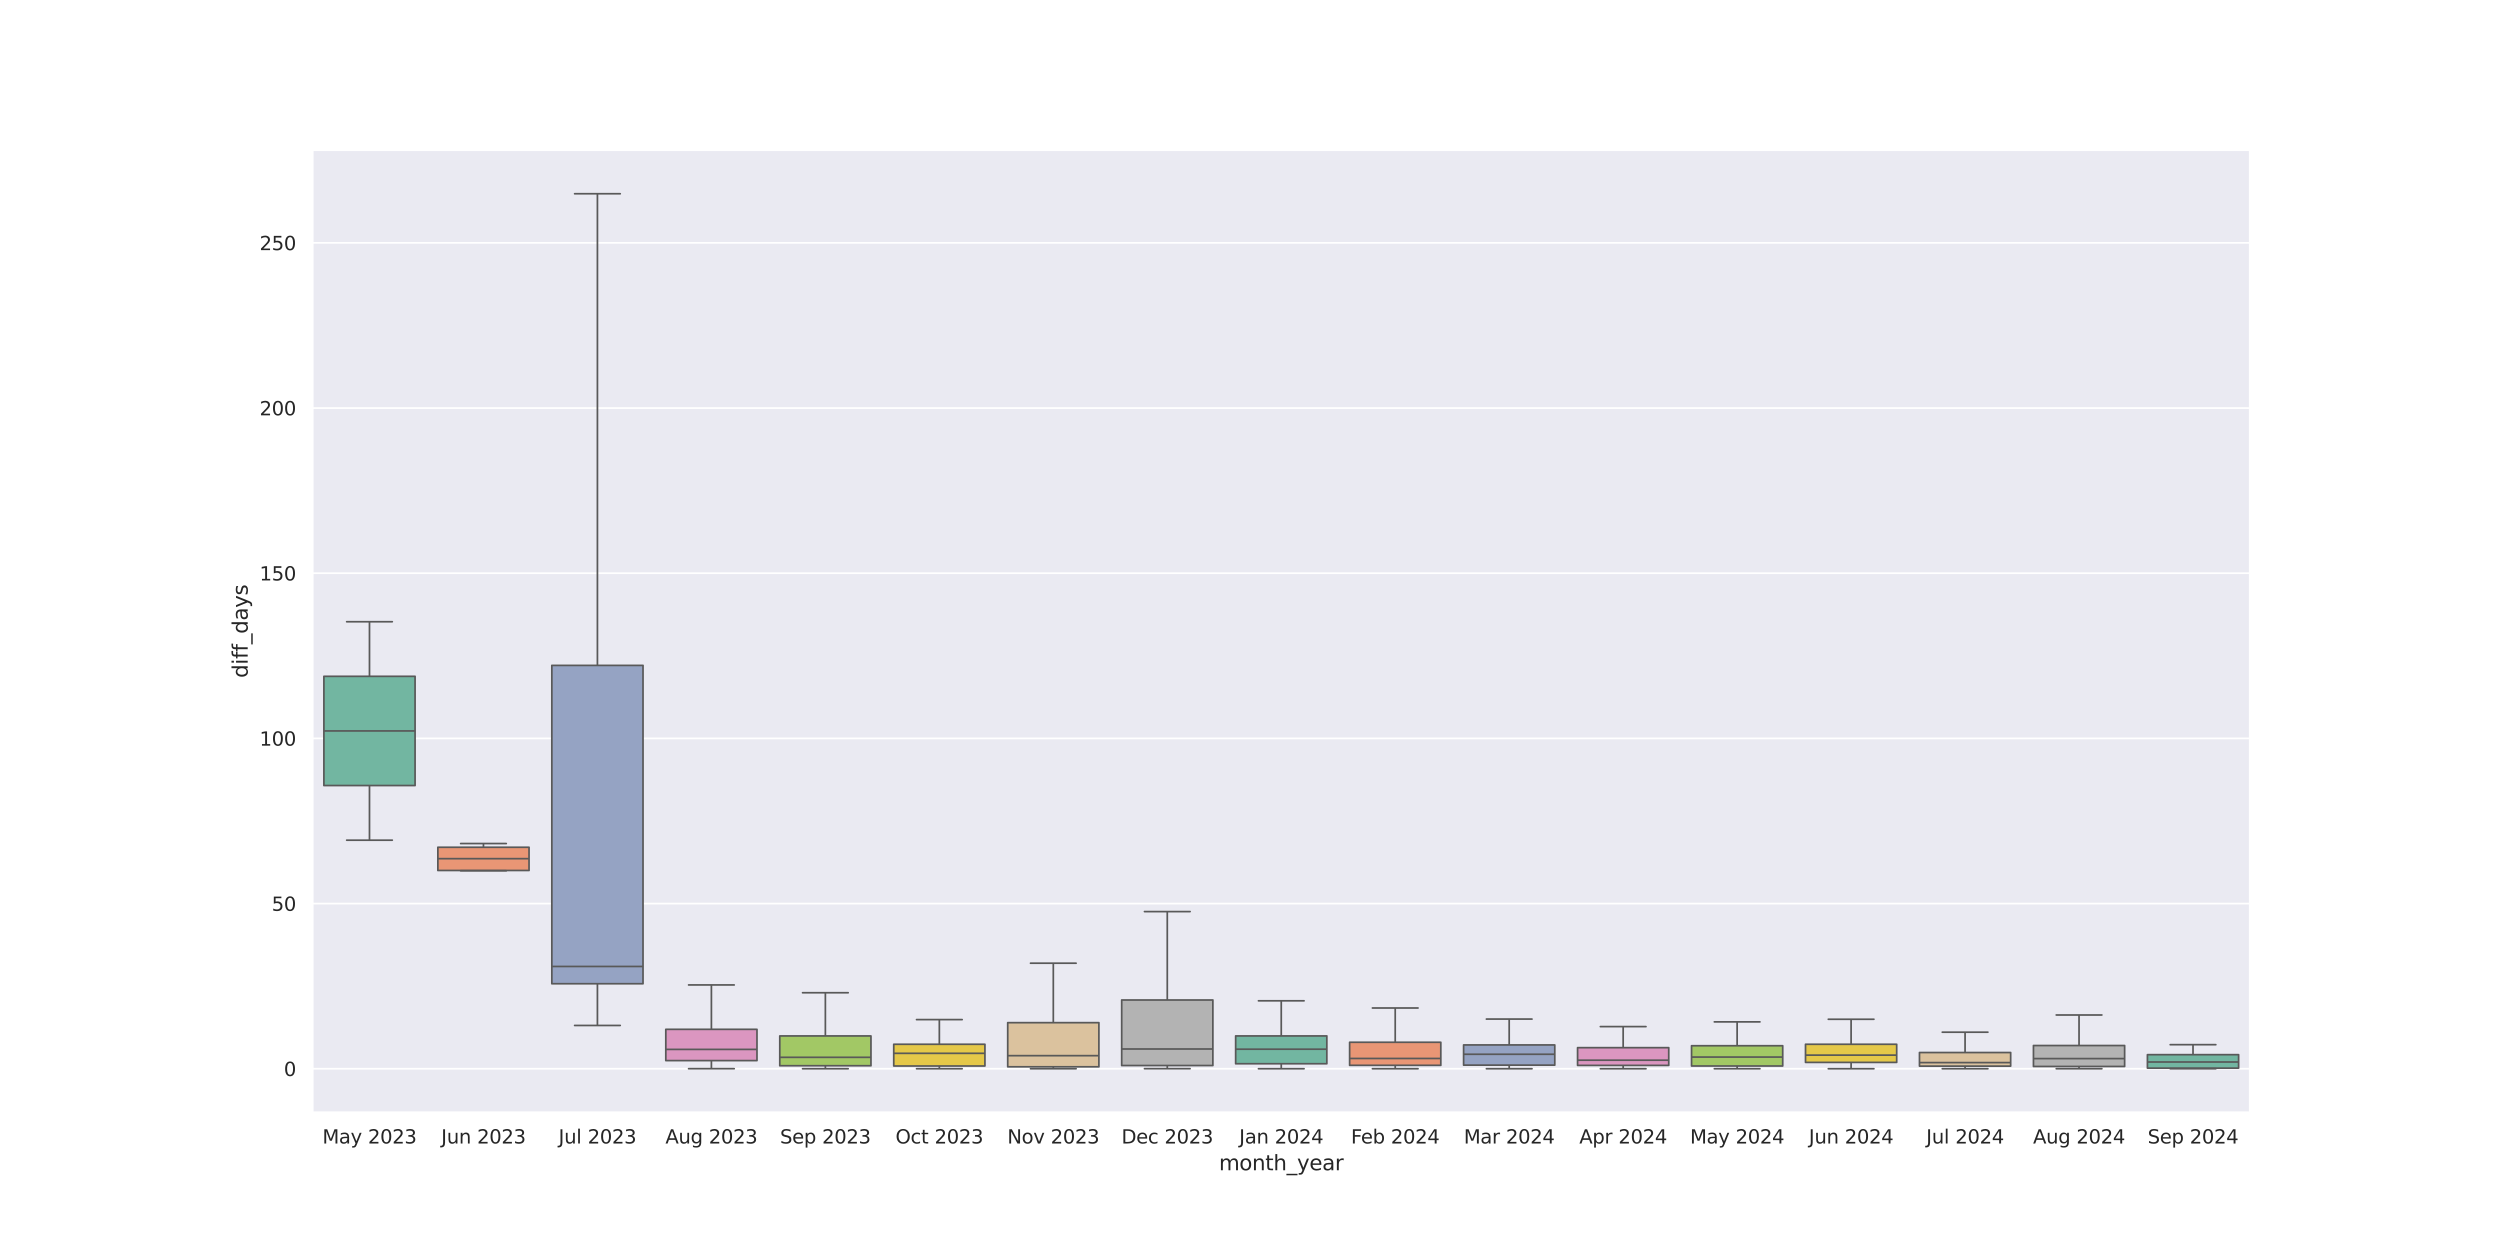 <?xml version="1.0" encoding="utf-8" standalone="no"?>
<!DOCTYPE svg PUBLIC "-//W3C//DTD SVG 1.1//EN"
  "http://www.w3.org/Graphics/SVG/1.1/DTD/svg11.dtd">
<svg xmlns:xlink="http://www.w3.org/1999/xlink" width="1440pt" height="720pt" viewBox="0 0 1440 720" xmlns="http://www.w3.org/2000/svg" version="1.1">
 <defs>
  <style type="text/css">*{stroke-linejoin: round; stroke-linecap: butt}</style>
 </defs>
 <g id="figure_1">
  <g id="patch_1">
   <path d="M 0 720 
L 1440 720 
L 1440 0 
L 0 0 
z
" style="fill: #ffffff"/>
  </g>
  <g id="axes_1">
   <g id="patch_2">
    <path d="M 180 640.8 
L 1296 640.8 
L 1296 86.4 
L 180 86.4 
z
" style="fill: #eaeaf2"/>
   </g>
   <g id="matplotlib.axis_1">
    <g id="xtick_1">
     <g id="text_1">
      <!-- May 2023 -->
      <g style="fill: #262626" transform="translate(185.707 658.658) scale(0.11 -0.11)">
       <defs>
        <path id="DejaVuSans-4d" d="M 628 4666 
L 1569 4666 
L 2759 1491 
L 3956 4666 
L 4897 4666 
L 4897 0 
L 4281 0 
L 4281 4097 
L 3078 897 
L 2444 897 
L 1241 4097 
L 1241 0 
L 628 0 
L 628 4666 
z
" transform="scale(0.016)"/>
        <path id="DejaVuSans-61" d="M 2194 1759 
Q 1497 1759 1228 1600 
Q 959 1441 959 1056 
Q 959 750 1161 570 
Q 1363 391 1709 391 
Q 2188 391 2477 730 
Q 2766 1069 2766 1631 
L 2766 1759 
L 2194 1759 
z
M 3341 1997 
L 3341 0 
L 2766 0 
L 2766 531 
Q 2569 213 2275 61 
Q 1981 -91 1556 -91 
Q 1019 -91 701 211 
Q 384 513 384 1019 
Q 384 1609 779 1909 
Q 1175 2209 1959 2209 
L 2766 2209 
L 2766 2266 
Q 2766 2663 2505 2880 
Q 2244 3097 1772 3097 
Q 1472 3097 1187 3025 
Q 903 2953 641 2809 
L 641 3341 
Q 956 3463 1253 3523 
Q 1550 3584 1831 3584 
Q 2591 3584 2966 3190 
Q 3341 2797 3341 1997 
z
" transform="scale(0.016)"/>
        <path id="DejaVuSans-79" d="M 2059 -325 
Q 1816 -950 1584 -1140 
Q 1353 -1331 966 -1331 
L 506 -1331 
L 506 -850 
L 844 -850 
Q 1081 -850 1212 -737 
Q 1344 -625 1503 -206 
L 1606 56 
L 191 3500 
L 800 3500 
L 1894 763 
L 2988 3500 
L 3597 3500 
L 2059 -325 
z
" transform="scale(0.016)"/>
        <path id="DejaVuSans-20" transform="scale(0.016)"/>
        <path id="DejaVuSans-32" d="M 1228 531 
L 3431 531 
L 3431 0 
L 469 0 
L 469 531 
Q 828 903 1448 1529 
Q 2069 2156 2228 2338 
Q 2531 2678 2651 2914 
Q 2772 3150 2772 3378 
Q 2772 3750 2511 3984 
Q 2250 4219 1831 4219 
Q 1534 4219 1204 4116 
Q 875 4013 500 3803 
L 500 4441 
Q 881 4594 1212 4672 
Q 1544 4750 1819 4750 
Q 2544 4750 2975 4387 
Q 3406 4025 3406 3419 
Q 3406 3131 3298 2873 
Q 3191 2616 2906 2266 
Q 2828 2175 2409 1742 
Q 1991 1309 1228 531 
z
" transform="scale(0.016)"/>
        <path id="DejaVuSans-30" d="M 2034 4250 
Q 1547 4250 1301 3770 
Q 1056 3291 1056 2328 
Q 1056 1369 1301 889 
Q 1547 409 2034 409 
Q 2525 409 2770 889 
Q 3016 1369 3016 2328 
Q 3016 3291 2770 3770 
Q 2525 4250 2034 4250 
z
M 2034 4750 
Q 2819 4750 3233 4129 
Q 3647 3509 3647 2328 
Q 3647 1150 3233 529 
Q 2819 -91 2034 -91 
Q 1250 -91 836 529 
Q 422 1150 422 2328 
Q 422 3509 836 4129 
Q 1250 4750 2034 4750 
z
" transform="scale(0.016)"/>
        <path id="DejaVuSans-33" d="M 2597 2516 
Q 3050 2419 3304 2112 
Q 3559 1806 3559 1356 
Q 3559 666 3084 287 
Q 2609 -91 1734 -91 
Q 1441 -91 1130 -33 
Q 819 25 488 141 
L 488 750 
Q 750 597 1062 519 
Q 1375 441 1716 441 
Q 2309 441 2620 675 
Q 2931 909 2931 1356 
Q 2931 1769 2642 2001 
Q 2353 2234 1838 2234 
L 1294 2234 
L 1294 2753 
L 1863 2753 
Q 2328 2753 2575 2939 
Q 2822 3125 2822 3475 
Q 2822 3834 2567 4026 
Q 2313 4219 1838 4219 
Q 1578 4219 1281 4162 
Q 984 4106 628 3988 
L 628 4550 
Q 988 4650 1302 4700 
Q 1616 4750 1894 4750 
Q 2613 4750 3031 4423 
Q 3450 4097 3450 3541 
Q 3450 3153 3228 2886 
Q 3006 2619 2597 2516 
z
" transform="scale(0.016)"/>
       </defs>
       <use xlink:href="#DejaVuSans-4d"/>
       <use xlink:href="#DejaVuSans-61" x="86.279"/>
       <use xlink:href="#DejaVuSans-79" x="147.559"/>
       <use xlink:href="#DejaVuSans-20" x="206.738"/>
       <use xlink:href="#DejaVuSans-32" x="238.525"/>
       <use xlink:href="#DejaVuSans-30" x="302.148"/>
       <use xlink:href="#DejaVuSans-32" x="365.771"/>
       <use xlink:href="#DejaVuSans-33" x="429.395"/>
      </g>
     </g>
    </g>
    <g id="xtick_2">
     <g id="text_2">
      <!-- Jun 2023 -->
      <g style="fill: #262626" transform="translate(254.131 658.658) scale(0.11 -0.11)">
       <defs>
        <path id="DejaVuSans-4a" d="M 628 4666 
L 1259 4666 
L 1259 325 
Q 1259 -519 939 -900 
Q 619 -1281 -91 -1281 
L -331 -1281 
L -331 -750 
L -134 -750 
Q 284 -750 456 -515 
Q 628 -281 628 325 
L 628 4666 
z
" transform="scale(0.016)"/>
        <path id="DejaVuSans-75" d="M 544 1381 
L 544 3500 
L 1119 3500 
L 1119 1403 
Q 1119 906 1312 657 
Q 1506 409 1894 409 
Q 2359 409 2629 706 
Q 2900 1003 2900 1516 
L 2900 3500 
L 3475 3500 
L 3475 0 
L 2900 0 
L 2900 538 
Q 2691 219 2414 64 
Q 2138 -91 1772 -91 
Q 1169 -91 856 284 
Q 544 659 544 1381 
z
M 1991 3584 
L 1991 3584 
z
" transform="scale(0.016)"/>
        <path id="DejaVuSans-6e" d="M 3513 2113 
L 3513 0 
L 2938 0 
L 2938 2094 
Q 2938 2591 2744 2837 
Q 2550 3084 2163 3084 
Q 1697 3084 1428 2787 
Q 1159 2491 1159 1978 
L 1159 0 
L 581 0 
L 581 3500 
L 1159 3500 
L 1159 2956 
Q 1366 3272 1645 3428 
Q 1925 3584 2291 3584 
Q 2894 3584 3203 3211 
Q 3513 2838 3513 2113 
z
" transform="scale(0.016)"/>
       </defs>
       <use xlink:href="#DejaVuSans-4a"/>
       <use xlink:href="#DejaVuSans-75" x="29.492"/>
       <use xlink:href="#DejaVuSans-6e" x="92.871"/>
       <use xlink:href="#DejaVuSans-20" x="156.25"/>
       <use xlink:href="#DejaVuSans-32" x="188.037"/>
       <use xlink:href="#DejaVuSans-30" x="251.66"/>
       <use xlink:href="#DejaVuSans-32" x="315.283"/>
       <use xlink:href="#DejaVuSans-33" x="378.906"/>
      </g>
     </g>
    </g>
    <g id="xtick_3">
     <g id="text_3">
      <!-- Jul 2023 -->
      <g style="fill: #262626" transform="translate(321.736 658.658) scale(0.11 -0.11)">
       <defs>
        <path id="DejaVuSans-6c" d="M 603 4863 
L 1178 4863 
L 1178 0 
L 603 0 
L 603 4863 
z
" transform="scale(0.016)"/>
       </defs>
       <use xlink:href="#DejaVuSans-4a"/>
       <use xlink:href="#DejaVuSans-75" x="29.492"/>
       <use xlink:href="#DejaVuSans-6c" x="92.871"/>
       <use xlink:href="#DejaVuSans-20" x="120.654"/>
       <use xlink:href="#DejaVuSans-32" x="152.441"/>
       <use xlink:href="#DejaVuSans-30" x="216.064"/>
       <use xlink:href="#DejaVuSans-32" x="279.688"/>
       <use xlink:href="#DejaVuSans-33" x="343.311"/>
      </g>
     </g>
    </g>
    <g id="xtick_4">
     <g id="text_4">
      <!-- Aug 2023 -->
      <g style="fill: #262626" transform="translate(383.28 658.658) scale(0.11 -0.11)">
       <defs>
        <path id="DejaVuSans-41" d="M 2188 4044 
L 1331 1722 
L 3047 1722 
L 2188 4044 
z
M 1831 4666 
L 2547 4666 
L 4325 0 
L 3669 0 
L 3244 1197 
L 1141 1197 
L 716 0 
L 50 0 
L 1831 4666 
z
" transform="scale(0.016)"/>
        <path id="DejaVuSans-67" d="M 2906 1791 
Q 2906 2416 2648 2759 
Q 2391 3103 1925 3103 
Q 1463 3103 1205 2759 
Q 947 2416 947 1791 
Q 947 1169 1205 825 
Q 1463 481 1925 481 
Q 2391 481 2648 825 
Q 2906 1169 2906 1791 
z
M 3481 434 
Q 3481 -459 3084 -895 
Q 2688 -1331 1869 -1331 
Q 1566 -1331 1297 -1286 
Q 1028 -1241 775 -1147 
L 775 -588 
Q 1028 -725 1275 -790 
Q 1522 -856 1778 -856 
Q 2344 -856 2625 -561 
Q 2906 -266 2906 331 
L 2906 616 
Q 2728 306 2450 153 
Q 2172 0 1784 0 
Q 1141 0 747 490 
Q 353 981 353 1791 
Q 353 2603 747 3093 
Q 1141 3584 1784 3584 
Q 2172 3584 2450 3431 
Q 2728 3278 2906 2969 
L 2906 3500 
L 3481 3500 
L 3481 434 
z
" transform="scale(0.016)"/>
       </defs>
       <use xlink:href="#DejaVuSans-41"/>
       <use xlink:href="#DejaVuSans-75" x="68.408"/>
       <use xlink:href="#DejaVuSans-67" x="131.787"/>
       <use xlink:href="#DejaVuSans-20" x="195.264"/>
       <use xlink:href="#DejaVuSans-32" x="227.051"/>
       <use xlink:href="#DejaVuSans-30" x="290.674"/>
       <use xlink:href="#DejaVuSans-32" x="354.297"/>
       <use xlink:href="#DejaVuSans-33" x="417.92"/>
      </g>
     </g>
    </g>
    <g id="xtick_5">
     <g id="text_5">
      <!-- Sep 2023 -->
      <g style="fill: #262626" transform="translate(449.299 658.658) scale(0.11 -0.11)">
       <defs>
        <path id="DejaVuSans-53" d="M 3425 4513 
L 3425 3897 
Q 3066 4069 2747 4153 
Q 2428 4238 2131 4238 
Q 1616 4238 1336 4038 
Q 1056 3838 1056 3469 
Q 1056 3159 1242 3001 
Q 1428 2844 1947 2747 
L 2328 2669 
Q 3034 2534 3370 2195 
Q 3706 1856 3706 1288 
Q 3706 609 3251 259 
Q 2797 -91 1919 -91 
Q 1588 -91 1214 -16 
Q 841 59 441 206 
L 441 856 
Q 825 641 1194 531 
Q 1563 422 1919 422 
Q 2459 422 2753 634 
Q 3047 847 3047 1241 
Q 3047 1584 2836 1778 
Q 2625 1972 2144 2069 
L 1759 2144 
Q 1053 2284 737 2584 
Q 422 2884 422 3419 
Q 422 4038 858 4394 
Q 1294 4750 2059 4750 
Q 2388 4750 2728 4690 
Q 3069 4631 3425 4513 
z
" transform="scale(0.016)"/>
        <path id="DejaVuSans-65" d="M 3597 1894 
L 3597 1613 
L 953 1613 
Q 991 1019 1311 708 
Q 1631 397 2203 397 
Q 2534 397 2845 478 
Q 3156 559 3463 722 
L 3463 178 
Q 3153 47 2828 -22 
Q 2503 -91 2169 -91 
Q 1331 -91 842 396 
Q 353 884 353 1716 
Q 353 2575 817 3079 
Q 1281 3584 2069 3584 
Q 2775 3584 3186 3129 
Q 3597 2675 3597 1894 
z
M 3022 2063 
Q 3016 2534 2758 2815 
Q 2500 3097 2075 3097 
Q 1594 3097 1305 2825 
Q 1016 2553 972 2059 
L 3022 2063 
z
" transform="scale(0.016)"/>
        <path id="DejaVuSans-70" d="M 1159 525 
L 1159 -1331 
L 581 -1331 
L 581 3500 
L 1159 3500 
L 1159 2969 
Q 1341 3281 1617 3432 
Q 1894 3584 2278 3584 
Q 2916 3584 3314 3078 
Q 3713 2572 3713 1747 
Q 3713 922 3314 415 
Q 2916 -91 2278 -91 
Q 1894 -91 1617 61 
Q 1341 213 1159 525 
z
M 3116 1747 
Q 3116 2381 2855 2742 
Q 2594 3103 2138 3103 
Q 1681 3103 1420 2742 
Q 1159 2381 1159 1747 
Q 1159 1113 1420 752 
Q 1681 391 2138 391 
Q 2594 391 2855 752 
Q 3116 1113 3116 1747 
z
" transform="scale(0.016)"/>
       </defs>
       <use xlink:href="#DejaVuSans-53"/>
       <use xlink:href="#DejaVuSans-65" x="63.477"/>
       <use xlink:href="#DejaVuSans-70" x="125"/>
       <use xlink:href="#DejaVuSans-20" x="188.477"/>
       <use xlink:href="#DejaVuSans-32" x="220.264"/>
       <use xlink:href="#DejaVuSans-30" x="283.887"/>
       <use xlink:href="#DejaVuSans-32" x="347.51"/>
       <use xlink:href="#DejaVuSans-33" x="411.133"/>
      </g>
     </g>
    </g>
    <g id="xtick_6">
     <g id="text_6">
      <!-- Oct 2023 -->
      <g style="fill: #262626" transform="translate(515.804 658.658) scale(0.11 -0.11)">
       <defs>
        <path id="DejaVuSans-4f" d="M 2522 4238 
Q 1834 4238 1429 3725 
Q 1025 3213 1025 2328 
Q 1025 1447 1429 934 
Q 1834 422 2522 422 
Q 3209 422 3611 934 
Q 4013 1447 4013 2328 
Q 4013 3213 3611 3725 
Q 3209 4238 2522 4238 
z
M 2522 4750 
Q 3503 4750 4090 4092 
Q 4678 3434 4678 2328 
Q 4678 1225 4090 567 
Q 3503 -91 2522 -91 
Q 1538 -91 948 565 
Q 359 1222 359 2328 
Q 359 3434 948 4092 
Q 1538 4750 2522 4750 
z
" transform="scale(0.016)"/>
        <path id="DejaVuSans-63" d="M 3122 3366 
L 3122 2828 
Q 2878 2963 2633 3030 
Q 2388 3097 2138 3097 
Q 1578 3097 1268 2742 
Q 959 2388 959 1747 
Q 959 1106 1268 751 
Q 1578 397 2138 397 
Q 2388 397 2633 464 
Q 2878 531 3122 666 
L 3122 134 
Q 2881 22 2623 -34 
Q 2366 -91 2075 -91 
Q 1284 -91 818 406 
Q 353 903 353 1747 
Q 353 2603 823 3093 
Q 1294 3584 2113 3584 
Q 2378 3584 2631 3529 
Q 2884 3475 3122 3366 
z
" transform="scale(0.016)"/>
        <path id="DejaVuSans-74" d="M 1172 4494 
L 1172 3500 
L 2356 3500 
L 2356 3053 
L 1172 3053 
L 1172 1153 
Q 1172 725 1289 603 
Q 1406 481 1766 481 
L 2356 481 
L 2356 0 
L 1766 0 
Q 1100 0 847 248 
Q 594 497 594 1153 
L 594 3053 
L 172 3053 
L 172 3500 
L 594 3500 
L 594 4494 
L 1172 4494 
z
" transform="scale(0.016)"/>
       </defs>
       <use xlink:href="#DejaVuSans-4f"/>
       <use xlink:href="#DejaVuSans-63" x="78.711"/>
       <use xlink:href="#DejaVuSans-74" x="133.691"/>
       <use xlink:href="#DejaVuSans-20" x="172.9"/>
       <use xlink:href="#DejaVuSans-32" x="204.688"/>
       <use xlink:href="#DejaVuSans-30" x="268.311"/>
       <use xlink:href="#DejaVuSans-32" x="331.934"/>
       <use xlink:href="#DejaVuSans-33" x="395.557"/>
      </g>
     </g>
    </g>
    <g id="xtick_7">
     <g id="text_7">
      <!-- Nov 2023 -->
      <g style="fill: #262626" transform="translate(580.225 658.658) scale(0.11 -0.11)">
       <defs>
        <path id="DejaVuSans-4e" d="M 628 4666 
L 1478 4666 
L 3547 763 
L 3547 4666 
L 4159 4666 
L 4159 0 
L 3309 0 
L 1241 3903 
L 1241 0 
L 628 0 
L 628 4666 
z
" transform="scale(0.016)"/>
        <path id="DejaVuSans-6f" d="M 1959 3097 
Q 1497 3097 1228 2736 
Q 959 2375 959 1747 
Q 959 1119 1226 758 
Q 1494 397 1959 397 
Q 2419 397 2687 759 
Q 2956 1122 2956 1747 
Q 2956 2369 2687 2733 
Q 2419 3097 1959 3097 
z
M 1959 3584 
Q 2709 3584 3137 3096 
Q 3566 2609 3566 1747 
Q 3566 888 3137 398 
Q 2709 -91 1959 -91 
Q 1206 -91 779 398 
Q 353 888 353 1747 
Q 353 2609 779 3096 
Q 1206 3584 1959 3584 
z
" transform="scale(0.016)"/>
        <path id="DejaVuSans-76" d="M 191 3500 
L 800 3500 
L 1894 563 
L 2988 3500 
L 3597 3500 
L 2284 0 
L 1503 0 
L 191 3500 
z
" transform="scale(0.016)"/>
       </defs>
       <use xlink:href="#DejaVuSans-4e"/>
       <use xlink:href="#DejaVuSans-6f" x="74.805"/>
       <use xlink:href="#DejaVuSans-76" x="135.986"/>
       <use xlink:href="#DejaVuSans-20" x="195.166"/>
       <use xlink:href="#DejaVuSans-32" x="226.953"/>
       <use xlink:href="#DejaVuSans-30" x="290.576"/>
       <use xlink:href="#DejaVuSans-32" x="354.199"/>
       <use xlink:href="#DejaVuSans-33" x="417.822"/>
      </g>
     </g>
    </g>
    <g id="xtick_8">
     <g id="text_8">
      <!-- Dec 2023 -->
      <g style="fill: #262626" transform="translate(645.964 658.658) scale(0.11 -0.11)">
       <defs>
        <path id="DejaVuSans-44" d="M 1259 4147 
L 1259 519 
L 2022 519 
Q 2988 519 3436 956 
Q 3884 1394 3884 2338 
Q 3884 3275 3436 3711 
Q 2988 4147 2022 4147 
L 1259 4147 
z
M 628 4666 
L 1925 4666 
Q 3281 4666 3915 4102 
Q 4550 3538 4550 2338 
Q 4550 1131 3912 565 
Q 3275 0 1925 0 
L 628 0 
L 628 4666 
z
" transform="scale(0.016)"/>
       </defs>
       <use xlink:href="#DejaVuSans-44"/>
       <use xlink:href="#DejaVuSans-65" x="77.002"/>
       <use xlink:href="#DejaVuSans-63" x="138.525"/>
       <use xlink:href="#DejaVuSans-20" x="193.506"/>
       <use xlink:href="#DejaVuSans-32" x="225.293"/>
       <use xlink:href="#DejaVuSans-30" x="288.916"/>
       <use xlink:href="#DejaVuSans-32" x="352.539"/>
       <use xlink:href="#DejaVuSans-33" x="416.162"/>
      </g>
     </g>
    </g>
    <g id="xtick_9">
     <g id="text_9">
      <!-- Jan 2024 -->
      <g style="fill: #262626" transform="translate(713.776 658.658) scale(0.11 -0.11)">
       <defs>
        <path id="DejaVuSans-34" d="M 2419 4116 
L 825 1625 
L 2419 1625 
L 2419 4116 
z
M 2253 4666 
L 3047 4666 
L 3047 1625 
L 3713 1625 
L 3713 1100 
L 3047 1100 
L 3047 0 
L 2419 0 
L 2419 1100 
L 313 1100 
L 313 1709 
L 2253 4666 
z
" transform="scale(0.016)"/>
       </defs>
       <use xlink:href="#DejaVuSans-4a"/>
       <use xlink:href="#DejaVuSans-61" x="29.492"/>
       <use xlink:href="#DejaVuSans-6e" x="90.771"/>
       <use xlink:href="#DejaVuSans-20" x="154.15"/>
       <use xlink:href="#DejaVuSans-32" x="185.938"/>
       <use xlink:href="#DejaVuSans-30" x="249.561"/>
       <use xlink:href="#DejaVuSans-32" x="313.184"/>
       <use xlink:href="#DejaVuSans-34" x="376.807"/>
      </g>
     </g>
    </g>
    <g id="xtick_10">
     <g id="text_10">
      <!-- Feb 2024 -->
      <g style="fill: #262626" transform="translate(778.165 658.658) scale(0.11 -0.11)">
       <defs>
        <path id="DejaVuSans-46" d="M 628 4666 
L 3309 4666 
L 3309 4134 
L 1259 4134 
L 1259 2759 
L 3109 2759 
L 3109 2228 
L 1259 2228 
L 1259 0 
L 628 0 
L 628 4666 
z
" transform="scale(0.016)"/>
        <path id="DejaVuSans-62" d="M 3116 1747 
Q 3116 2381 2855 2742 
Q 2594 3103 2138 3103 
Q 1681 3103 1420 2742 
Q 1159 2381 1159 1747 
Q 1159 1113 1420 752 
Q 1681 391 2138 391 
Q 2594 391 2855 752 
Q 3116 1113 3116 1747 
z
M 1159 2969 
Q 1341 3281 1617 3432 
Q 1894 3584 2278 3584 
Q 2916 3584 3314 3078 
Q 3713 2572 3713 1747 
Q 3713 922 3314 415 
Q 2916 -91 2278 -91 
Q 1894 -91 1617 61 
Q 1341 213 1159 525 
L 1159 0 
L 581 0 
L 581 4863 
L 1159 4863 
L 1159 2969 
z
" transform="scale(0.016)"/>
       </defs>
       <use xlink:href="#DejaVuSans-46"/>
       <use xlink:href="#DejaVuSans-65" x="52.02"/>
       <use xlink:href="#DejaVuSans-62" x="113.543"/>
       <use xlink:href="#DejaVuSans-20" x="177.02"/>
       <use xlink:href="#DejaVuSans-32" x="208.807"/>
       <use xlink:href="#DejaVuSans-30" x="272.43"/>
       <use xlink:href="#DejaVuSans-32" x="336.053"/>
       <use xlink:href="#DejaVuSans-34" x="399.676"/>
      </g>
     </g>
    </g>
    <g id="xtick_11">
     <g id="text_11">
      <!-- Mar 2024 -->
      <g style="fill: #262626" transform="translate(843.172 658.658) scale(0.11 -0.11)">
       <defs>
        <path id="DejaVuSans-72" d="M 2631 2963 
Q 2534 3019 2420 3045 
Q 2306 3072 2169 3072 
Q 1681 3072 1420 2755 
Q 1159 2438 1159 1844 
L 1159 0 
L 581 0 
L 581 3500 
L 1159 3500 
L 1159 2956 
Q 1341 3275 1631 3429 
Q 1922 3584 2338 3584 
Q 2397 3584 2469 3576 
Q 2541 3569 2628 3553 
L 2631 2963 
z
" transform="scale(0.016)"/>
       </defs>
       <use xlink:href="#DejaVuSans-4d"/>
       <use xlink:href="#DejaVuSans-61" x="86.279"/>
       <use xlink:href="#DejaVuSans-72" x="147.559"/>
       <use xlink:href="#DejaVuSans-20" x="188.672"/>
       <use xlink:href="#DejaVuSans-32" x="220.459"/>
       <use xlink:href="#DejaVuSans-30" x="284.082"/>
       <use xlink:href="#DejaVuSans-32" x="347.705"/>
       <use xlink:href="#DejaVuSans-34" x="411.328"/>
      </g>
     </g>
    </g>
    <g id="xtick_12">
     <g id="text_12">
      <!-- Apr 2024 -->
      <g style="fill: #262626" transform="translate(909.681 658.658) scale(0.11 -0.11)">
       <use xlink:href="#DejaVuSans-41"/>
       <use xlink:href="#DejaVuSans-70" x="68.408"/>
       <use xlink:href="#DejaVuSans-72" x="131.885"/>
       <use xlink:href="#DejaVuSans-20" x="172.998"/>
       <use xlink:href="#DejaVuSans-32" x="204.785"/>
       <use xlink:href="#DejaVuSans-30" x="268.408"/>
       <use xlink:href="#DejaVuSans-32" x="332.031"/>
       <use xlink:href="#DejaVuSans-34" x="395.654"/>
      </g>
     </g>
    </g>
    <g id="xtick_13">
     <g id="text_13">
      <!-- May 2024 -->
      <g style="fill: #262626" transform="translate(973.472 658.658) scale(0.11 -0.11)">
       <use xlink:href="#DejaVuSans-4d"/>
       <use xlink:href="#DejaVuSans-61" x="86.279"/>
       <use xlink:href="#DejaVuSans-79" x="147.559"/>
       <use xlink:href="#DejaVuSans-20" x="206.738"/>
       <use xlink:href="#DejaVuSans-32" x="238.525"/>
       <use xlink:href="#DejaVuSans-30" x="302.148"/>
       <use xlink:href="#DejaVuSans-32" x="365.771"/>
       <use xlink:href="#DejaVuSans-34" x="429.395"/>
      </g>
     </g>
    </g>
    <g id="xtick_14">
     <g id="text_14">
      <!-- Jun 2024 -->
      <g style="fill: #262626" transform="translate(1041.896 658.658) scale(0.11 -0.11)">
       <use xlink:href="#DejaVuSans-4a"/>
       <use xlink:href="#DejaVuSans-75" x="29.492"/>
       <use xlink:href="#DejaVuSans-6e" x="92.871"/>
       <use xlink:href="#DejaVuSans-20" x="156.25"/>
       <use xlink:href="#DejaVuSans-32" x="188.037"/>
       <use xlink:href="#DejaVuSans-30" x="251.66"/>
       <use xlink:href="#DejaVuSans-32" x="315.283"/>
       <use xlink:href="#DejaVuSans-34" x="378.906"/>
      </g>
     </g>
    </g>
    <g id="xtick_15">
     <g id="text_15">
      <!-- Jul 2024 -->
      <g style="fill: #262626" transform="translate(1109.501 658.658) scale(0.11 -0.11)">
       <use xlink:href="#DejaVuSans-4a"/>
       <use xlink:href="#DejaVuSans-75" x="29.492"/>
       <use xlink:href="#DejaVuSans-6c" x="92.871"/>
       <use xlink:href="#DejaVuSans-20" x="120.654"/>
       <use xlink:href="#DejaVuSans-32" x="152.441"/>
       <use xlink:href="#DejaVuSans-30" x="216.064"/>
       <use xlink:href="#DejaVuSans-32" x="279.688"/>
       <use xlink:href="#DejaVuSans-34" x="343.311"/>
      </g>
     </g>
    </g>
    <g id="xtick_16">
     <g id="text_16">
      <!-- Aug 2024 -->
      <g style="fill: #262626" transform="translate(1171.044 658.658) scale(0.11 -0.11)">
       <use xlink:href="#DejaVuSans-41"/>
       <use xlink:href="#DejaVuSans-75" x="68.408"/>
       <use xlink:href="#DejaVuSans-67" x="131.787"/>
       <use xlink:href="#DejaVuSans-20" x="195.264"/>
       <use xlink:href="#DejaVuSans-32" x="227.051"/>
       <use xlink:href="#DejaVuSans-30" x="290.674"/>
       <use xlink:href="#DejaVuSans-32" x="354.297"/>
       <use xlink:href="#DejaVuSans-34" x="417.92"/>
      </g>
     </g>
    </g>
    <g id="xtick_17">
     <g id="text_17">
      <!-- Sep 2024 -->
      <g style="fill: #262626" transform="translate(1237.064 658.658) scale(0.11 -0.11)">
       <use xlink:href="#DejaVuSans-53"/>
       <use xlink:href="#DejaVuSans-65" x="63.477"/>
       <use xlink:href="#DejaVuSans-70" x="125"/>
       <use xlink:href="#DejaVuSans-20" x="188.477"/>
       <use xlink:href="#DejaVuSans-32" x="220.264"/>
       <use xlink:href="#DejaVuSans-30" x="283.887"/>
       <use xlink:href="#DejaVuSans-32" x="347.51"/>
       <use xlink:href="#DejaVuSans-34" x="411.133"/>
      </g>
     </g>
    </g>
    <g id="text_18">
     <!-- month_year -->
     <g style="fill: #262626" transform="translate(702.141 674.064) scale(0.12 -0.12)">
      <defs>
       <path id="DejaVuSans-6d" d="M 3328 2828 
Q 3544 3216 3844 3400 
Q 4144 3584 4550 3584 
Q 5097 3584 5394 3201 
Q 5691 2819 5691 2113 
L 5691 0 
L 5113 0 
L 5113 2094 
Q 5113 2597 4934 2840 
Q 4756 3084 4391 3084 
Q 3944 3084 3684 2787 
Q 3425 2491 3425 1978 
L 3425 0 
L 2847 0 
L 2847 2094 
Q 2847 2600 2669 2842 
Q 2491 3084 2119 3084 
Q 1678 3084 1418 2786 
Q 1159 2488 1159 1978 
L 1159 0 
L 581 0 
L 581 3500 
L 1159 3500 
L 1159 2956 
Q 1356 3278 1631 3431 
Q 1906 3584 2284 3584 
Q 2666 3584 2933 3390 
Q 3200 3197 3328 2828 
z
" transform="scale(0.016)"/>
       <path id="DejaVuSans-68" d="M 3513 2113 
L 3513 0 
L 2938 0 
L 2938 2094 
Q 2938 2591 2744 2837 
Q 2550 3084 2163 3084 
Q 1697 3084 1428 2787 
Q 1159 2491 1159 1978 
L 1159 0 
L 581 0 
L 581 4863 
L 1159 4863 
L 1159 2956 
Q 1366 3272 1645 3428 
Q 1925 3584 2291 3584 
Q 2894 3584 3203 3211 
Q 3513 2838 3513 2113 
z
" transform="scale(0.016)"/>
       <path id="DejaVuSans-5f" d="M 3263 -1063 
L 3263 -1509 
L -63 -1509 
L -63 -1063 
L 3263 -1063 
z
" transform="scale(0.016)"/>
      </defs>
      <use xlink:href="#DejaVuSans-6d"/>
      <use xlink:href="#DejaVuSans-6f" x="97.412"/>
      <use xlink:href="#DejaVuSans-6e" x="158.594"/>
      <use xlink:href="#DejaVuSans-74" x="221.973"/>
      <use xlink:href="#DejaVuSans-68" x="261.182"/>
      <use xlink:href="#DejaVuSans-5f" x="324.561"/>
      <use xlink:href="#DejaVuSans-79" x="374.561"/>
      <use xlink:href="#DejaVuSans-65" x="433.74"/>
      <use xlink:href="#DejaVuSans-61" x="495.264"/>
      <use xlink:href="#DejaVuSans-72" x="556.543"/>
     </g>
    </g>
   </g>
   <g id="matplotlib.axis_2">
    <g id="ytick_1">
     <g id="line2d_1">
      <path d="M 180 615.6 
L 1296 615.6 
" clip-path="url(#p2d295937e7)" style="fill: none; stroke: #ffffff; stroke-linecap: round"/>
     </g>
     <g id="text_19">
      <!-- 0 -->
      <g style="fill: #262626" transform="translate(163.501 619.779) scale(0.11 -0.11)">
       <use xlink:href="#DejaVuSans-30"/>
      </g>
     </g>
    </g>
    <g id="ytick_2">
     <g id="line2d_2">
      <path d="M 180 520.46 
L 1296 520.46 
" clip-path="url(#p2d295937e7)" style="fill: none; stroke: #ffffff; stroke-linecap: round"/>
     </g>
     <g id="text_20">
      <!-- 50 -->
      <g style="fill: #262626" transform="translate(156.502 524.639) scale(0.11 -0.11)">
       <defs>
        <path id="DejaVuSans-35" d="M 691 4666 
L 3169 4666 
L 3169 4134 
L 1269 4134 
L 1269 2991 
Q 1406 3038 1543 3061 
Q 1681 3084 1819 3084 
Q 2600 3084 3056 2656 
Q 3513 2228 3513 1497 
Q 3513 744 3044 326 
Q 2575 -91 1722 -91 
Q 1428 -91 1123 -41 
Q 819 9 494 109 
L 494 744 
Q 775 591 1075 516 
Q 1375 441 1709 441 
Q 2250 441 2565 725 
Q 2881 1009 2881 1497 
Q 2881 1984 2565 2268 
Q 2250 2553 1709 2553 
Q 1456 2553 1204 2497 
Q 953 2441 691 2322 
L 691 4666 
z
" transform="scale(0.016)"/>
       </defs>
       <use xlink:href="#DejaVuSans-35"/>
       <use xlink:href="#DejaVuSans-30" x="63.623"/>
      </g>
     </g>
    </g>
    <g id="ytick_3">
     <g id="line2d_3">
      <path d="M 180 425.32 
L 1296 425.32 
" clip-path="url(#p2d295937e7)" style="fill: none; stroke: #ffffff; stroke-linecap: round"/>
     </g>
     <g id="text_21">
      <!-- 100 -->
      <g style="fill: #262626" transform="translate(149.504 429.5) scale(0.11 -0.11)">
       <defs>
        <path id="DejaVuSans-31" d="M 794 531 
L 1825 531 
L 1825 4091 
L 703 3866 
L 703 4441 
L 1819 4666 
L 2450 4666 
L 2450 531 
L 3481 531 
L 3481 0 
L 794 0 
L 794 531 
z
" transform="scale(0.016)"/>
       </defs>
       <use xlink:href="#DejaVuSans-31"/>
       <use xlink:href="#DejaVuSans-30" x="63.623"/>
       <use xlink:href="#DejaVuSans-30" x="127.246"/>
      </g>
     </g>
    </g>
    <g id="ytick_4">
     <g id="line2d_4">
      <path d="M 180 330.181 
L 1296 330.181 
" clip-path="url(#p2d295937e7)" style="fill: none; stroke: #ffffff; stroke-linecap: round"/>
     </g>
     <g id="text_22">
      <!-- 150 -->
      <g style="fill: #262626" transform="translate(149.504 334.36) scale(0.11 -0.11)">
       <use xlink:href="#DejaVuSans-31"/>
       <use xlink:href="#DejaVuSans-35" x="63.623"/>
       <use xlink:href="#DejaVuSans-30" x="127.246"/>
      </g>
     </g>
    </g>
    <g id="ytick_5">
     <g id="line2d_5">
      <path d="M 180 235.041 
L 1296 235.041 
" clip-path="url(#p2d295937e7)" style="fill: none; stroke: #ffffff; stroke-linecap: round"/>
     </g>
     <g id="text_23">
      <!-- 200 -->
      <g style="fill: #262626" transform="translate(149.504 239.22) scale(0.11 -0.11)">
       <use xlink:href="#DejaVuSans-32"/>
       <use xlink:href="#DejaVuSans-30" x="63.623"/>
       <use xlink:href="#DejaVuSans-30" x="127.246"/>
      </g>
     </g>
    </g>
    <g id="ytick_6">
     <g id="line2d_6">
      <path d="M 180 139.901 
L 1296 139.901 
" clip-path="url(#p2d295937e7)" style="fill: none; stroke: #ffffff; stroke-linecap: round"/>
     </g>
     <g id="text_24">
      <!-- 250 -->
      <g style="fill: #262626" transform="translate(149.504 144.08) scale(0.11 -0.11)">
       <use xlink:href="#DejaVuSans-32"/>
       <use xlink:href="#DejaVuSans-35" x="63.623"/>
       <use xlink:href="#DejaVuSans-30" x="127.246"/>
      </g>
     </g>
    </g>
    <g id="text_25">
     <!-- diff_days -->
     <g style="fill: #262626" transform="translate(142.674 390.463) rotate(-90) scale(0.12 -0.12)">
      <defs>
       <path id="DejaVuSans-64" d="M 2906 2969 
L 2906 4863 
L 3481 4863 
L 3481 0 
L 2906 0 
L 2906 525 
Q 2725 213 2448 61 
Q 2172 -91 1784 -91 
Q 1150 -91 751 415 
Q 353 922 353 1747 
Q 353 2572 751 3078 
Q 1150 3584 1784 3584 
Q 2172 3584 2448 3432 
Q 2725 3281 2906 2969 
z
M 947 1747 
Q 947 1113 1208 752 
Q 1469 391 1925 391 
Q 2381 391 2643 752 
Q 2906 1113 2906 1747 
Q 2906 2381 2643 2742 
Q 2381 3103 1925 3103 
Q 1469 3103 1208 2742 
Q 947 2381 947 1747 
z
" transform="scale(0.016)"/>
       <path id="DejaVuSans-69" d="M 603 3500 
L 1178 3500 
L 1178 0 
L 603 0 
L 603 3500 
z
M 603 4863 
L 1178 4863 
L 1178 4134 
L 603 4134 
L 603 4863 
z
" transform="scale(0.016)"/>
       <path id="DejaVuSans-66" d="M 2375 4863 
L 2375 4384 
L 1825 4384 
Q 1516 4384 1395 4259 
Q 1275 4134 1275 3809 
L 1275 3500 
L 2222 3500 
L 2222 3053 
L 1275 3053 
L 1275 0 
L 697 0 
L 697 3053 
L 147 3053 
L 147 3500 
L 697 3500 
L 697 3744 
Q 697 4328 969 4595 
Q 1241 4863 1831 4863 
L 2375 4863 
z
" transform="scale(0.016)"/>
       <path id="DejaVuSans-73" d="M 2834 3397 
L 2834 2853 
Q 2591 2978 2328 3040 
Q 2066 3103 1784 3103 
Q 1356 3103 1142 2972 
Q 928 2841 928 2578 
Q 928 2378 1081 2264 
Q 1234 2150 1697 2047 
L 1894 2003 
Q 2506 1872 2764 1633 
Q 3022 1394 3022 966 
Q 3022 478 2636 193 
Q 2250 -91 1575 -91 
Q 1294 -91 989 -36 
Q 684 19 347 128 
L 347 722 
Q 666 556 975 473 
Q 1284 391 1588 391 
Q 1994 391 2212 530 
Q 2431 669 2431 922 
Q 2431 1156 2273 1281 
Q 2116 1406 1581 1522 
L 1381 1569 
Q 847 1681 609 1914 
Q 372 2147 372 2553 
Q 372 3047 722 3315 
Q 1072 3584 1716 3584 
Q 2034 3584 2315 3537 
Q 2597 3491 2834 3397 
z
" transform="scale(0.016)"/>
      </defs>
      <use xlink:href="#DejaVuSans-64"/>
      <use xlink:href="#DejaVuSans-69" x="63.477"/>
      <use xlink:href="#DejaVuSans-66" x="91.26"/>
      <use xlink:href="#DejaVuSans-66" x="126.465"/>
      <use xlink:href="#DejaVuSans-5f" x="161.67"/>
      <use xlink:href="#DejaVuSans-64" x="211.67"/>
      <use xlink:href="#DejaVuSans-61" x="275.146"/>
      <use xlink:href="#DejaVuSans-79" x="336.426"/>
      <use xlink:href="#DejaVuSans-73" x="395.605"/>
     </g>
    </g>
   </g>
   <g id="patch_3">
    <path d="M 186.565 452.48 
L 239.082 452.48 
L 239.082 389.566 
L 186.565 389.566 
L 186.565 452.48 
z
" clip-path="url(#p2d295937e7)" style="fill: #72b6a1; stroke: #595959; stroke-linejoin: miter"/>
   </g>
   <g id="line2d_7">
    <path d="M 212.824 452.48 
L 212.824 483.937 
" clip-path="url(#p2d295937e7)" style="fill: none; stroke: #595959"/>
   </g>
   <g id="line2d_8">
    <path d="M 212.824 389.566 
L 212.824 358.11 
" clip-path="url(#p2d295937e7)" style="fill: none; stroke: #595959"/>
   </g>
   <g id="line2d_9">
    <path d="M 199.694 483.937 
L 225.953 483.937 
" clip-path="url(#p2d295937e7)" style="fill: none; stroke: #595959; stroke-linecap: round"/>
   </g>
   <g id="line2d_10">
    <path d="M 199.694 358.11 
L 225.953 358.11 
" clip-path="url(#p2d295937e7)" style="fill: none; stroke: #595959; stroke-linecap: round"/>
   </g>
   <g id="patch_4">
    <path d="M 252.212 501.398 
L 304.729 501.398 
L 304.729 488.022 
L 252.212 488.022 
L 252.212 501.398 
z
" clip-path="url(#p2d295937e7)" style="fill: #e99675; stroke: #595959; stroke-linejoin: miter"/>
   </g>
   <g id="line2d_11">
    <path d="M 278.471 501.398 
L 278.471 501.552 
" clip-path="url(#p2d295937e7)" style="fill: none; stroke: #595959"/>
   </g>
   <g id="line2d_12">
    <path d="M 278.471 488.022 
L 278.471 485.891 
" clip-path="url(#p2d295937e7)" style="fill: none; stroke: #595959"/>
   </g>
   <g id="line2d_13">
    <path d="M 265.341 501.552 
L 291.6 501.552 
" clip-path="url(#p2d295937e7)" style="fill: none; stroke: #595959; stroke-linecap: round"/>
   </g>
   <g id="line2d_14">
    <path d="M 265.341 485.891 
L 291.6 485.891 
" clip-path="url(#p2d295937e7)" style="fill: none; stroke: #595959; stroke-linecap: round"/>
   </g>
   <g id="patch_5">
    <path d="M 317.859 566.636 
L 370.376 566.636 
L 370.376 383.258 
L 317.859 383.258 
L 317.859 566.636 
z
" clip-path="url(#p2d295937e7)" style="fill: #95a3c3; stroke: #595959; stroke-linejoin: miter"/>
   </g>
   <g id="line2d_15">
    <path d="M 344.118 566.636 
L 344.118 590.657 
" clip-path="url(#p2d295937e7)" style="fill: none; stroke: #595959"/>
   </g>
   <g id="line2d_16">
    <path d="M 344.118 383.258 
L 344.118 111.6 
" clip-path="url(#p2d295937e7)" style="fill: none; stroke: #595959"/>
   </g>
   <g id="line2d_17">
    <path d="M 330.988 590.657 
L 357.247 590.657 
" clip-path="url(#p2d295937e7)" style="fill: none; stroke: #595959; stroke-linecap: round"/>
   </g>
   <g id="line2d_18">
    <path d="M 330.988 111.6 
L 357.247 111.6 
" clip-path="url(#p2d295937e7)" style="fill: none; stroke: #595959; stroke-linecap: round"/>
   </g>
   <g id="patch_6">
    <path d="M 383.506 610.9 
L 436.024 610.9 
L 436.024 592.904 
L 383.506 592.904 
L 383.506 610.9 
z
" clip-path="url(#p2d295937e7)" style="fill: #db96c0; stroke: #595959; stroke-linejoin: miter"/>
   </g>
   <g id="line2d_19">
    <path d="M 409.765 610.9 
L 409.765 615.569 
" clip-path="url(#p2d295937e7)" style="fill: none; stroke: #595959"/>
   </g>
   <g id="line2d_20">
    <path d="M 409.765 592.904 
L 409.765 567.334 
" clip-path="url(#p2d295937e7)" style="fill: none; stroke: #595959"/>
   </g>
   <g id="line2d_21">
    <path d="M 396.635 615.569 
L 422.894 615.569 
" clip-path="url(#p2d295937e7)" style="fill: none; stroke: #595959; stroke-linecap: round"/>
   </g>
   <g id="line2d_22">
    <path d="M 396.635 567.334 
L 422.894 567.334 
" clip-path="url(#p2d295937e7)" style="fill: none; stroke: #595959; stroke-linecap: round"/>
   </g>
   <g id="patch_7">
    <path d="M 449.153 613.881 
L 501.671 613.881 
L 501.671 596.713 
L 449.153 596.713 
L 449.153 613.881 
z
" clip-path="url(#p2d295937e7)" style="fill: #a2c865; stroke: #595959; stroke-linejoin: miter"/>
   </g>
   <g id="line2d_23">
    <path d="M 475.412 613.881 
L 475.412 615.589 
" clip-path="url(#p2d295937e7)" style="fill: none; stroke: #595959"/>
   </g>
   <g id="line2d_24">
    <path d="M 475.412 596.713 
L 475.412 571.817 
" clip-path="url(#p2d295937e7)" style="fill: none; stroke: #595959"/>
   </g>
   <g id="line2d_25">
    <path d="M 462.282 615.589 
L 488.541 615.589 
" clip-path="url(#p2d295937e7)" style="fill: none; stroke: #595959; stroke-linecap: round"/>
   </g>
   <g id="line2d_26">
    <path d="M 462.282 571.817 
L 488.541 571.817 
" clip-path="url(#p2d295937e7)" style="fill: none; stroke: #595959; stroke-linecap: round"/>
   </g>
   <g id="patch_8">
    <path d="M 514.8 613.998 
L 567.318 613.998 
L 567.318 601.509 
L 514.8 601.509 
L 514.8 613.998 
z
" clip-path="url(#p2d295937e7)" style="fill: #e5c849; stroke: #595959; stroke-linejoin: miter"/>
   </g>
   <g id="line2d_27">
    <path d="M 541.059 613.998 
L 541.059 615.596 
" clip-path="url(#p2d295937e7)" style="fill: none; stroke: #595959"/>
   </g>
   <g id="line2d_28">
    <path d="M 541.059 601.509 
L 541.059 587.297 
" clip-path="url(#p2d295937e7)" style="fill: none; stroke: #595959"/>
   </g>
   <g id="line2d_29">
    <path d="M 527.929 615.596 
L 554.188 615.596 
" clip-path="url(#p2d295937e7)" style="fill: none; stroke: #595959; stroke-linecap: round"/>
   </g>
   <g id="line2d_30">
    <path d="M 527.929 587.297 
L 554.188 587.297 
" clip-path="url(#p2d295937e7)" style="fill: none; stroke: #595959; stroke-linecap: round"/>
   </g>
   <g id="patch_9">
    <path d="M 580.447 614.484 
L 632.965 614.484 
L 632.965 589.049 
L 580.447 589.049 
L 580.447 614.484 
z
" clip-path="url(#p2d295937e7)" style="fill: #dbc29e; stroke: #595959; stroke-linejoin: miter"/>
   </g>
   <g id="line2d_31">
    <path d="M 606.706 614.484 
L 606.706 615.589 
" clip-path="url(#p2d295937e7)" style="fill: none; stroke: #595959"/>
   </g>
   <g id="line2d_32">
    <path d="M 606.706 589.049 
L 606.706 554.814 
" clip-path="url(#p2d295937e7)" style="fill: none; stroke: #595959"/>
   </g>
   <g id="line2d_33">
    <path d="M 593.576 615.589 
L 619.835 615.589 
" clip-path="url(#p2d295937e7)" style="fill: none; stroke: #595959; stroke-linecap: round"/>
   </g>
   <g id="line2d_34">
    <path d="M 593.576 554.814 
L 619.835 554.814 
" clip-path="url(#p2d295937e7)" style="fill: none; stroke: #595959; stroke-linecap: round"/>
   </g>
   <g id="patch_10">
    <path d="M 646.094 613.753 
L 698.612 613.753 
L 698.612 575.989 
L 646.094 575.989 
L 646.094 613.753 
z
" clip-path="url(#p2d295937e7)" style="fill: #b3b3b3; stroke: #595959; stroke-linejoin: miter"/>
   </g>
   <g id="line2d_35">
    <path d="M 672.353 613.753 
L 672.353 615.557 
" clip-path="url(#p2d295937e7)" style="fill: none; stroke: #595959"/>
   </g>
   <g id="line2d_36">
    <path d="M 672.353 575.989 
L 672.353 525.064 
" clip-path="url(#p2d295937e7)" style="fill: none; stroke: #595959"/>
   </g>
   <g id="line2d_37">
    <path d="M 659.224 615.557 
L 685.482 615.557 
" clip-path="url(#p2d295937e7)" style="fill: none; stroke: #595959; stroke-linecap: round"/>
   </g>
   <g id="line2d_38">
    <path d="M 659.224 525.064 
L 685.482 525.064 
" clip-path="url(#p2d295937e7)" style="fill: none; stroke: #595959; stroke-linecap: round"/>
   </g>
   <g id="patch_11">
    <path d="M 711.741 612.719 
L 764.259 612.719 
L 764.259 596.687 
L 711.741 596.687 
L 711.741 612.719 
z
" clip-path="url(#p2d295937e7)" style="fill: #72b6a1; stroke: #595959; stroke-linejoin: miter"/>
   </g>
   <g id="line2d_39">
    <path d="M 738 612.719 
L 738 615.585 
" clip-path="url(#p2d295937e7)" style="fill: none; stroke: #595959"/>
   </g>
   <g id="line2d_40">
    <path d="M 738 596.687 
L 738 576.463 
" clip-path="url(#p2d295937e7)" style="fill: none; stroke: #595959"/>
   </g>
   <g id="line2d_41">
    <path d="M 724.871 615.585 
L 751.129 615.585 
" clip-path="url(#p2d295937e7)" style="fill: none; stroke: #595959; stroke-linecap: round"/>
   </g>
   <g id="line2d_42">
    <path d="M 724.871 576.463 
L 751.129 576.463 
" clip-path="url(#p2d295937e7)" style="fill: none; stroke: #595959; stroke-linecap: round"/>
   </g>
   <g id="patch_12">
    <path d="M 777.388 613.65 
L 829.906 613.65 
L 829.906 600.353 
L 777.388 600.353 
L 777.388 613.65 
z
" clip-path="url(#p2d295937e7)" style="fill: #e99675; stroke: #595959; stroke-linejoin: miter"/>
   </g>
   <g id="line2d_43">
    <path d="M 803.647 613.65 
L 803.647 615.586 
" clip-path="url(#p2d295937e7)" style="fill: none; stroke: #595959"/>
   </g>
   <g id="line2d_44">
    <path d="M 803.647 600.353 
L 803.647 580.604 
" clip-path="url(#p2d295937e7)" style="fill: none; stroke: #595959"/>
   </g>
   <g id="line2d_45">
    <path d="M 790.518 615.586 
L 816.776 615.586 
" clip-path="url(#p2d295937e7)" style="fill: none; stroke: #595959; stroke-linecap: round"/>
   </g>
   <g id="line2d_46">
    <path d="M 790.518 580.604 
L 816.776 580.604 
" clip-path="url(#p2d295937e7)" style="fill: none; stroke: #595959; stroke-linecap: round"/>
   </g>
   <g id="patch_13">
    <path d="M 843.035 613.516 
L 895.553 613.516 
L 895.553 601.895 
L 843.035 601.895 
L 843.035 613.516 
z
" clip-path="url(#p2d295937e7)" style="fill: #95a3c3; stroke: #595959; stroke-linejoin: miter"/>
   </g>
   <g id="line2d_47">
    <path d="M 869.294 613.516 
L 869.294 615.593 
" clip-path="url(#p2d295937e7)" style="fill: none; stroke: #595959"/>
   </g>
   <g id="line2d_48">
    <path d="M 869.294 601.895 
L 869.294 586.996 
" clip-path="url(#p2d295937e7)" style="fill: none; stroke: #595959"/>
   </g>
   <g id="line2d_49">
    <path d="M 856.165 615.593 
L 882.424 615.593 
" clip-path="url(#p2d295937e7)" style="fill: none; stroke: #595959; stroke-linecap: round"/>
   </g>
   <g id="line2d_50">
    <path d="M 856.165 586.996 
L 882.424 586.996 
" clip-path="url(#p2d295937e7)" style="fill: none; stroke: #595959; stroke-linecap: round"/>
   </g>
   <g id="patch_14">
    <path d="M 908.682 613.657 
L 961.2 613.657 
L 961.2 603.454 
L 908.682 603.454 
L 908.682 613.657 
z
" clip-path="url(#p2d295937e7)" style="fill: #db96c0; stroke: #595959; stroke-linejoin: miter"/>
   </g>
   <g id="line2d_51">
    <path d="M 934.941 613.657 
L 934.941 615.6 
" clip-path="url(#p2d295937e7)" style="fill: none; stroke: #595959"/>
   </g>
   <g id="line2d_52">
    <path d="M 934.941 603.454 
L 934.941 591.336 
" clip-path="url(#p2d295937e7)" style="fill: none; stroke: #595959"/>
   </g>
   <g id="line2d_53">
    <path d="M 921.812 615.6 
L 948.071 615.6 
" clip-path="url(#p2d295937e7)" style="fill: none; stroke: #595959; stroke-linecap: round"/>
   </g>
   <g id="line2d_54">
    <path d="M 921.812 591.336 
L 948.071 591.336 
" clip-path="url(#p2d295937e7)" style="fill: none; stroke: #595959; stroke-linecap: round"/>
   </g>
   <g id="patch_15">
    <path d="M 974.329 614.009 
L 1026.847 614.009 
L 1026.847 602.347 
L 974.329 602.347 
L 974.329 614.009 
z
" clip-path="url(#p2d295937e7)" style="fill: #a2c865; stroke: #595959; stroke-linejoin: miter"/>
   </g>
   <g id="line2d_55">
    <path d="M 1000.588 614.009 
L 1000.588 615.595 
" clip-path="url(#p2d295937e7)" style="fill: none; stroke: #595959"/>
   </g>
   <g id="line2d_56">
    <path d="M 1000.588 602.347 
L 1000.588 588.602 
" clip-path="url(#p2d295937e7)" style="fill: none; stroke: #595959"/>
   </g>
   <g id="line2d_57">
    <path d="M 987.459 615.595 
L 1013.718 615.595 
" clip-path="url(#p2d295937e7)" style="fill: none; stroke: #595959; stroke-linecap: round"/>
   </g>
   <g id="line2d_58">
    <path d="M 987.459 588.602 
L 1013.718 588.602 
" clip-path="url(#p2d295937e7)" style="fill: none; stroke: #595959; stroke-linecap: round"/>
   </g>
   <g id="patch_16">
    <path d="M 1039.976 611.931 
L 1092.494 611.931 
L 1092.494 601.507 
L 1039.976 601.507 
L 1039.976 611.931 
z
" clip-path="url(#p2d295937e7)" style="fill: #e5c849; stroke: #595959; stroke-linejoin: miter"/>
   </g>
   <g id="line2d_59">
    <path d="M 1066.235 611.931 
L 1066.235 615.593 
" clip-path="url(#p2d295937e7)" style="fill: none; stroke: #595959"/>
   </g>
   <g id="line2d_60">
    <path d="M 1066.235 601.507 
L 1066.235 587.082 
" clip-path="url(#p2d295937e7)" style="fill: none; stroke: #595959"/>
   </g>
   <g id="line2d_61">
    <path d="M 1053.106 615.593 
L 1079.365 615.593 
" clip-path="url(#p2d295937e7)" style="fill: none; stroke: #595959; stroke-linecap: round"/>
   </g>
   <g id="line2d_62">
    <path d="M 1053.106 587.082 
L 1079.365 587.082 
" clip-path="url(#p2d295937e7)" style="fill: none; stroke: #595959; stroke-linecap: round"/>
   </g>
   <g id="patch_17">
    <path d="M 1105.624 614.078 
L 1158.141 614.078 
L 1158.141 606.242 
L 1105.624 606.242 
L 1105.624 614.078 
z
" clip-path="url(#p2d295937e7)" style="fill: #dbc29e; stroke: #595959; stroke-linejoin: miter"/>
   </g>
   <g id="line2d_63">
    <path d="M 1131.882 614.078 
L 1131.882 615.597 
" clip-path="url(#p2d295937e7)" style="fill: none; stroke: #595959"/>
   </g>
   <g id="line2d_64">
    <path d="M 1131.882 606.242 
L 1131.882 594.535 
" clip-path="url(#p2d295937e7)" style="fill: none; stroke: #595959"/>
   </g>
   <g id="line2d_65">
    <path d="M 1118.753 615.597 
L 1145.012 615.597 
" clip-path="url(#p2d295937e7)" style="fill: none; stroke: #595959; stroke-linecap: round"/>
   </g>
   <g id="line2d_66">
    <path d="M 1118.753 594.535 
L 1145.012 594.535 
" clip-path="url(#p2d295937e7)" style="fill: none; stroke: #595959; stroke-linecap: round"/>
   </g>
   <g id="patch_18">
    <path d="M 1171.271 614.288 
L 1223.788 614.288 
L 1223.788 602.215 
L 1171.271 602.215 
L 1171.271 614.288 
z
" clip-path="url(#p2d295937e7)" style="fill: #b3b3b3; stroke: #595959; stroke-linejoin: miter"/>
   </g>
   <g id="line2d_67">
    <path d="M 1197.529 614.288 
L 1197.529 615.589 
" clip-path="url(#p2d295937e7)" style="fill: none; stroke: #595959"/>
   </g>
   <g id="line2d_68">
    <path d="M 1197.529 602.215 
L 1197.529 584.622 
" clip-path="url(#p2d295937e7)" style="fill: none; stroke: #595959"/>
   </g>
   <g id="line2d_69">
    <path d="M 1184.4 615.589 
L 1210.659 615.589 
" clip-path="url(#p2d295937e7)" style="fill: none; stroke: #595959; stroke-linecap: round"/>
   </g>
   <g id="line2d_70">
    <path d="M 1184.4 584.622 
L 1210.659 584.622 
" clip-path="url(#p2d295937e7)" style="fill: none; stroke: #595959; stroke-linecap: round"/>
   </g>
   <g id="patch_19">
    <path d="M 1236.918 615.233 
L 1289.435 615.233 
L 1289.435 607.507 
L 1236.918 607.507 
L 1236.918 615.233 
z
" clip-path="url(#p2d295937e7)" style="fill: #72b6a1; stroke: #595959; stroke-linejoin: miter"/>
   </g>
   <g id="line2d_71">
    <path d="M 1263.176 615.233 
L 1263.176 615.593 
" clip-path="url(#p2d295937e7)" style="fill: none; stroke: #595959"/>
   </g>
   <g id="line2d_72">
    <path d="M 1263.176 607.507 
L 1263.176 601.745 
" clip-path="url(#p2d295937e7)" style="fill: none; stroke: #595959"/>
   </g>
   <g id="line2d_73">
    <path d="M 1250.047 615.593 
L 1276.306 615.593 
" clip-path="url(#p2d295937e7)" style="fill: none; stroke: #595959; stroke-linecap: round"/>
   </g>
   <g id="line2d_74">
    <path d="M 1250.047 601.745 
L 1276.306 601.745 
" clip-path="url(#p2d295937e7)" style="fill: none; stroke: #595959; stroke-linecap: round"/>
   </g>
   <g id="line2d_75">
    <path d="M 186.565 421.023 
L 239.082 421.023 
" clip-path="url(#p2d295937e7)" style="fill: none; stroke: #595959"/>
   </g>
   <g id="line2d_76">
    <path d="M 252.212 494.6 
L 304.729 494.6 
" clip-path="url(#p2d295937e7)" style="fill: none; stroke: #595959"/>
   </g>
   <g id="line2d_77">
    <path d="M 317.859 556.69 
L 370.376 556.69 
" clip-path="url(#p2d295937e7)" style="fill: none; stroke: #595959"/>
   </g>
   <g id="line2d_78">
    <path d="M 383.506 604.462 
L 436.024 604.462 
" clip-path="url(#p2d295937e7)" style="fill: none; stroke: #595959"/>
   </g>
   <g id="line2d_79">
    <path d="M 449.153 609.016 
L 501.671 609.016 
" clip-path="url(#p2d295937e7)" style="fill: none; stroke: #595959"/>
   </g>
   <g id="line2d_80">
    <path d="M 514.8 606.728 
L 567.318 606.728 
" clip-path="url(#p2d295937e7)" style="fill: none; stroke: #595959"/>
   </g>
   <g id="line2d_81">
    <path d="M 580.447 608.058 
L 632.965 608.058 
" clip-path="url(#p2d295937e7)" style="fill: none; stroke: #595959"/>
   </g>
   <g id="line2d_82">
    <path d="M 646.094 604.23 
L 698.612 604.23 
" clip-path="url(#p2d295937e7)" style="fill: none; stroke: #595959"/>
   </g>
   <g id="line2d_83">
    <path d="M 711.741 604.329 
L 764.259 604.329 
" clip-path="url(#p2d295937e7)" style="fill: none; stroke: #595959"/>
   </g>
   <g id="line2d_84">
    <path d="M 777.388 609.662 
L 829.906 609.662 
" clip-path="url(#p2d295937e7)" style="fill: none; stroke: #595959"/>
   </g>
   <g id="line2d_85">
    <path d="M 843.035 607.258 
L 895.553 607.258 
" clip-path="url(#p2d295937e7)" style="fill: none; stroke: #595959"/>
   </g>
   <g id="line2d_86">
    <path d="M 908.682 610.682 
L 961.2 610.682 
" clip-path="url(#p2d295937e7)" style="fill: none; stroke: #595959"/>
   </g>
   <g id="line2d_87">
    <path d="M 974.329 608.883 
L 1026.847 608.883 
" clip-path="url(#p2d295937e7)" style="fill: none; stroke: #595959"/>
   </g>
   <g id="line2d_88">
    <path d="M 1039.976 607.76 
L 1092.494 607.76 
" clip-path="url(#p2d295937e7)" style="fill: none; stroke: #595959"/>
   </g>
   <g id="line2d_89">
    <path d="M 1105.624 612.075 
L 1158.141 612.075 
" clip-path="url(#p2d295937e7)" style="fill: none; stroke: #595959"/>
   </g>
   <g id="line2d_90">
    <path d="M 1171.271 609.752 
L 1223.788 609.752 
" clip-path="url(#p2d295937e7)" style="fill: none; stroke: #595959"/>
   </g>
   <g id="line2d_91">
    <path d="M 1236.918 611.722 
L 1289.435 611.722 
" clip-path="url(#p2d295937e7)" style="fill: none; stroke: #595959"/>
   </g>
   <g id="patch_20">
    <path d="M 180 640.8 
L 180 86.4 
" style="fill: none; stroke: #ffffff; stroke-width: 1.25; stroke-linejoin: miter; stroke-linecap: square"/>
   </g>
   <g id="patch_21">
    <path d="M 1296 640.8 
L 1296 86.4 
" style="fill: none; stroke: #ffffff; stroke-width: 1.25; stroke-linejoin: miter; stroke-linecap: square"/>
   </g>
   <g id="patch_22">
    <path d="M 180 640.8 
L 1296 640.8 
" style="fill: none; stroke: #ffffff; stroke-width: 1.25; stroke-linejoin: miter; stroke-linecap: square"/>
   </g>
   <g id="patch_23">
    <path d="M 180 86.4 
L 1296 86.4 
" style="fill: none; stroke: #ffffff; stroke-width: 1.25; stroke-linejoin: miter; stroke-linecap: square"/>
   </g>
  </g>
 </g>
 <defs>
  <clipPath id="p2d295937e7">
   <rect x="180" y="86.4" width="1116" height="554.4"/>
  </clipPath>
 </defs>
</svg>

